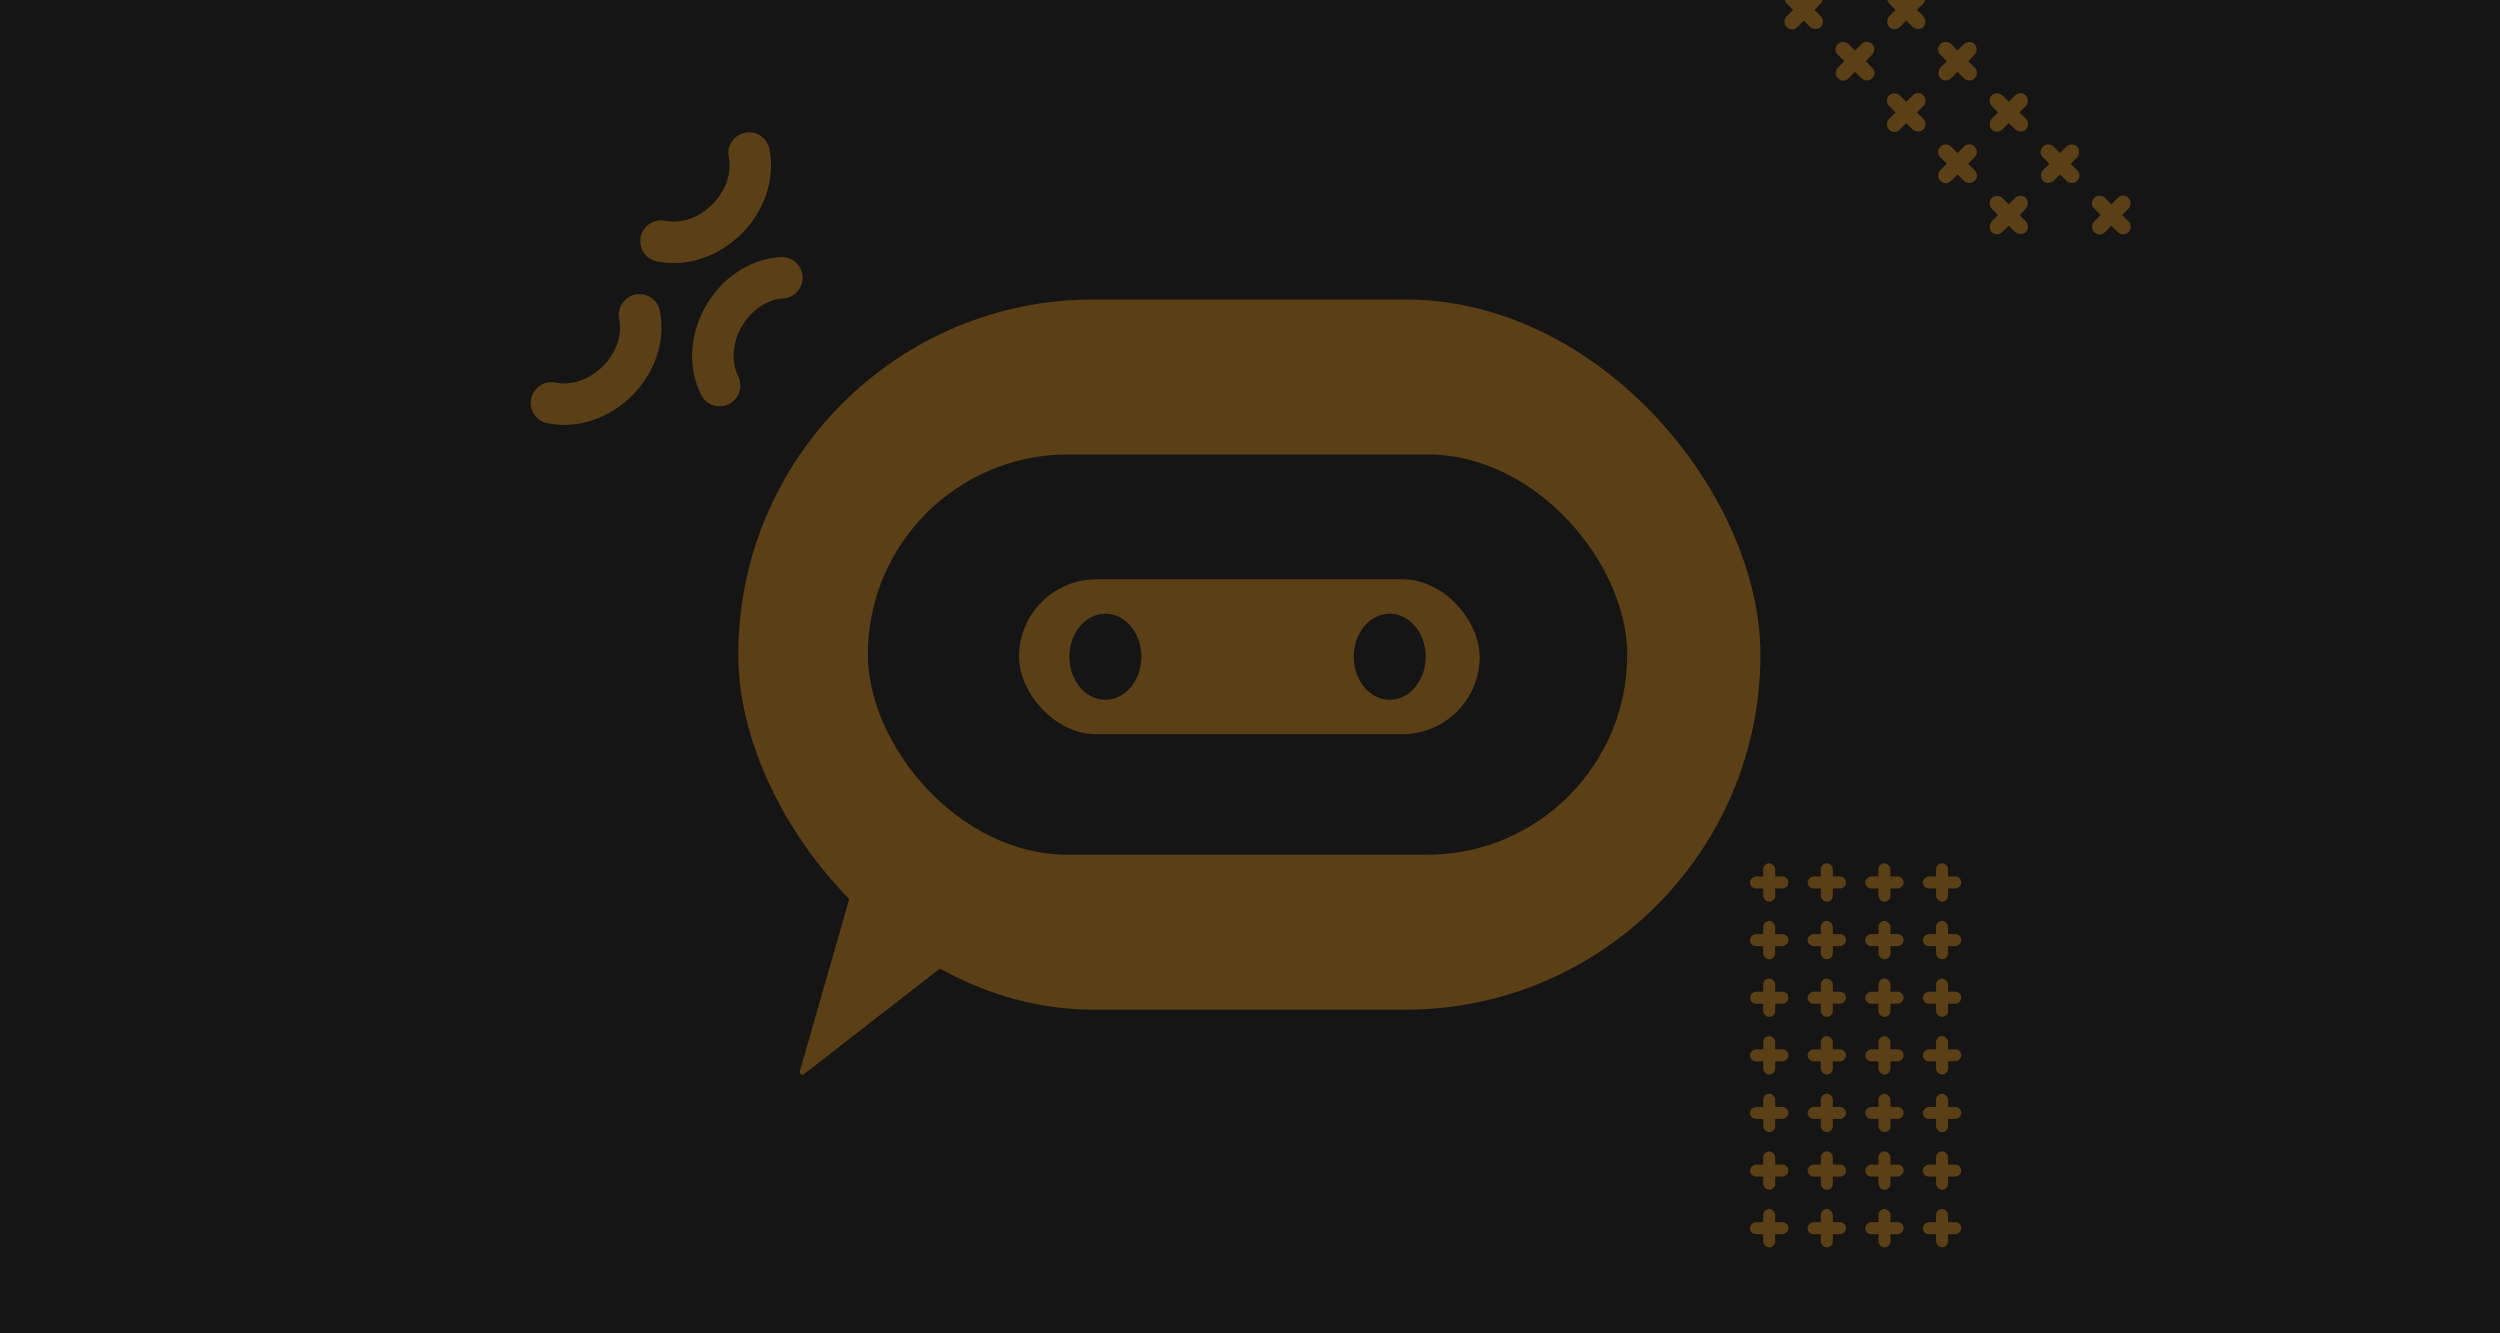 <svg width="1920" height="1024" viewBox="0 0 1920 1024" fill="none" xmlns="http://www.w3.org/2000/svg">
<g clip-path="url(#clip0_10_1049)">
<rect width="1920" height="1024" fill="#151515"/>
<g style="mix-blend-mode:exclusion" opacity="0.3">
<rect x="567" y="230" width="785" height="545.44" rx="272.72" fill="#FFA113"/>
<rect x="666.507" y="349.005" width="583.222" height="307.43" rx="153.715" fill="#151515"/>
<rect x="782.599" y="444.87" width="353.803" height="119.005" rx="59.503" fill="#FFA113"/>
<ellipse cx="848.937" cy="504.373" rx="27.641" ry="33.057" fill="#151515"/>
<ellipse cx="1067.3" cy="504.373" rx="27.641" ry="33.057" fill="#151515"/>
<path d="M614.285 822.543L653.835 684.803C654.14 683.742 655.216 683.221 656.237 683.641L746.369 720.656C747.854 721.266 748.238 723.355 747.036 724.288L617.355 825.012C615.881 826.157 613.742 824.436 614.285 822.543Z" fill="#FFA113"/>
</g>
<g opacity="0.3">
<rect x="1354.14" y="663" width="9.219" height="29.5" rx="4.609" fill="#FFA113"/>
<rect x="1373.5" y="673.141" width="9.219" height="29.5" rx="4.609" transform="rotate(90 1373.5 673.141)" fill="#FFA113"/>
<rect x="1398.39" y="663" width="9.219" height="29.5" rx="4.609" fill="#FFA113"/>
<rect x="1417.75" y="673.141" width="9.219" height="29.5" rx="4.609" transform="rotate(90 1417.75 673.141)" fill="#FFA113"/>
<rect x="1442.64" y="663" width="9.219" height="29.5" rx="4.609" fill="#FFA113"/>
<rect x="1462" y="673.141" width="9.219" height="29.5" rx="4.609" transform="rotate(90 1462 673.141)" fill="#FFA113"/>
<rect x="1486.89" y="663" width="9.219" height="29.5" rx="4.609" fill="#FFA113"/>
<rect x="1506.25" y="673.141" width="9.219" height="29.5" rx="4.609" transform="rotate(90 1506.25 673.141)" fill="#FFA113"/>
<rect x="1354.14" y="707.25" width="9.219" height="29.5" rx="4.609" fill="#FFA113"/>
<rect x="1373.5" y="717.391" width="9.219" height="29.5" rx="4.609" transform="rotate(90 1373.5 717.391)" fill="#FFA113"/>
<rect x="1398.39" y="707.25" width="9.219" height="29.5" rx="4.609" fill="#FFA113"/>
<rect x="1417.75" y="717.391" width="9.219" height="29.5" rx="4.609" transform="rotate(90 1417.75 717.391)" fill="#FFA113"/>
<rect x="1442.64" y="707.25" width="9.219" height="29.5" rx="4.609" fill="#FFA113"/>
<rect x="1462" y="717.391" width="9.219" height="29.5" rx="4.609" transform="rotate(90 1462 717.391)" fill="#FFA113"/>
<rect x="1486.89" y="707.25" width="9.219" height="29.5" rx="4.609" fill="#FFA113"/>
<rect x="1506.25" y="717.391" width="9.219" height="29.5" rx="4.609" transform="rotate(90 1506.25 717.391)" fill="#FFA113"/>
<rect x="1354.14" y="751.5" width="9.219" height="29.5" rx="4.609" fill="#FFA113"/>
<rect x="1373.5" y="761.641" width="9.219" height="29.5" rx="4.609" transform="rotate(90 1373.5 761.641)" fill="#FFA113"/>
<rect x="1398.39" y="751.5" width="9.219" height="29.5" rx="4.609" fill="#FFA113"/>
<rect x="1417.75" y="761.641" width="9.219" height="29.5" rx="4.609" transform="rotate(90 1417.75 761.641)" fill="#FFA113"/>
<rect x="1442.64" y="751.5" width="9.219" height="29.5" rx="4.609" fill="#FFA113"/>
<rect x="1462" y="761.641" width="9.219" height="29.5" rx="4.609" transform="rotate(90 1462 761.641)" fill="#FFA113"/>
<rect x="1486.89" y="751.5" width="9.219" height="29.5" rx="4.609" fill="#FFA113"/>
<rect x="1506.25" y="761.641" width="9.219" height="29.5" rx="4.609" transform="rotate(90 1506.25 761.641)" fill="#FFA113"/>
<rect x="1354.14" y="795.75" width="9.219" height="29.5" rx="4.609" fill="#FFA113"/>
<rect x="1373.5" y="805.891" width="9.219" height="29.5" rx="4.609" transform="rotate(90 1373.5 805.891)" fill="#FFA113"/>
<rect x="1398.39" y="795.75" width="9.219" height="29.5" rx="4.609" fill="#FFA113"/>
<rect x="1417.75" y="805.891" width="9.219" height="29.5" rx="4.609" transform="rotate(90 1417.75 805.891)" fill="#FFA113"/>
<rect x="1442.64" y="795.75" width="9.219" height="29.5" rx="4.609" fill="#FFA113"/>
<rect x="1462" y="805.891" width="9.219" height="29.5" rx="4.609" transform="rotate(90 1462 805.891)" fill="#FFA113"/>
<rect x="1486.89" y="795.75" width="9.219" height="29.5" rx="4.609" fill="#FFA113"/>
<rect x="1506.25" y="805.891" width="9.219" height="29.5" rx="4.609" transform="rotate(90 1506.25 805.891)" fill="#FFA113"/>
<rect x="1354.14" y="840" width="9.219" height="29.5" rx="4.609" fill="#FFA113"/>
<rect x="1373.5" y="850.141" width="9.219" height="29.5" rx="4.609" transform="rotate(90 1373.5 850.141)" fill="#FFA113"/>
<rect x="1398.39" y="840" width="9.219" height="29.5" rx="4.609" fill="#FFA113"/>
<rect x="1417.75" y="850.141" width="9.219" height="29.5" rx="4.609" transform="rotate(90 1417.75 850.141)" fill="#FFA113"/>
<rect x="1442.64" y="840" width="9.219" height="29.5" rx="4.609" fill="#FFA113"/>
<rect x="1462" y="850.141" width="9.219" height="29.5" rx="4.609" transform="rotate(90 1462 850.141)" fill="#FFA113"/>
<rect x="1486.89" y="840" width="9.219" height="29.5" rx="4.609" fill="#FFA113"/>
<rect x="1506.25" y="850.141" width="9.219" height="29.5" rx="4.609" transform="rotate(90 1506.25 850.141)" fill="#FFA113"/>
<rect x="1354.14" y="884.25" width="9.219" height="29.5" rx="4.609" fill="#FFA113"/>
<rect x="1373.5" y="894.391" width="9.219" height="29.5" rx="4.609" transform="rotate(90 1373.5 894.391)" fill="#FFA113"/>
<rect x="1398.39" y="884.25" width="9.219" height="29.5" rx="4.609" fill="#FFA113"/>
<rect x="1417.75" y="894.391" width="9.219" height="29.5" rx="4.609" transform="rotate(90 1417.75 894.391)" fill="#FFA113"/>
<rect x="1442.64" y="884.25" width="9.219" height="29.5" rx="4.609" fill="#FFA113"/>
<rect x="1462" y="894.391" width="9.219" height="29.5" rx="4.609" transform="rotate(90 1462 894.391)" fill="#FFA113"/>
<rect x="1486.89" y="884.25" width="9.219" height="29.5" rx="4.609" fill="#FFA113"/>
<rect x="1506.25" y="894.391" width="9.219" height="29.5" rx="4.609" transform="rotate(90 1506.25 894.391)" fill="#FFA113"/>
<rect x="1354.14" y="928.5" width="9.219" height="29.5" rx="4.609" fill="#FFA113"/>
<rect x="1373.5" y="938.641" width="9.219" height="29.5" rx="4.609" transform="rotate(90 1373.5 938.641)" fill="#FFA113"/>
<rect x="1398.39" y="928.5" width="9.219" height="29.5" rx="4.609" fill="#FFA113"/>
<rect x="1417.75" y="938.641" width="9.219" height="29.5" rx="4.609" transform="rotate(90 1417.75 938.641)" fill="#FFA113"/>
<rect x="1442.64" y="928.5" width="9.219" height="29.5" rx="4.609" fill="#FFA113"/>
<rect x="1462" y="938.641" width="9.219" height="29.5" rx="4.609" transform="rotate(90 1462 938.641)" fill="#FFA113"/>
<rect x="1486.89" y="928.5" width="9.219" height="29.5" rx="4.609" fill="#FFA113"/>
<rect x="1506.25" y="938.641" width="9.219" height="29.5" rx="4.609" transform="rotate(90 1506.25 938.641)" fill="#FFA113"/>
</g>
<g opacity="0.3">
<rect x="1473.02" y="-9.602" width="11.601" height="37.123" rx="6" transform="rotate(45 1473.02 -9.602)" fill="#FFA113"/>
<rect x="1481.23" y="16.648" width="11.601" height="37.123" rx="6" transform="rotate(135 1481.23 16.648)" fill="#FFA113"/>
<rect x="1512.4" y="29.773" width="11.601" height="37.123" rx="6" transform="rotate(45 1512.4 29.773)" fill="#FFA113"/>
<rect width="12.568" height="40.217" rx="6" transform="matrix(-0.653 0.653 -0.653 -0.653 1520.6 56.023)" fill="#FFA113"/>
<rect x="1551.77" y="69.147" width="11.601" height="37.123" rx="6" transform="rotate(45 1551.77 69.147)" fill="#FFA113"/>
<rect x="1559.98" y="95.397" width="11.601" height="37.123" rx="6" transform="rotate(135 1559.98 95.397)" fill="#FFA113"/>
<rect x="1591.15" y="108.522" width="11.601" height="37.123" rx="6" transform="rotate(45 1591.15 108.522)" fill="#FFA113"/>
<rect width="12.568" height="40.217" rx="6" transform="matrix(-0.653 0.653 -0.653 -0.653 1599.35 134.772)" fill="#FFA113"/>
<rect width="12.568" height="40.217" rx="6" transform="matrix(0.653 0.653 -0.653 0.653 1630.52 147.897)" fill="#FFA113"/>
<rect width="12.568" height="40.217" rx="6" transform="matrix(-0.653 0.653 -0.653 -0.653 1638.72 174.147)" fill="#FFA113"/>
<rect width="12.568" height="40.216" rx="6" transform="matrix(0.653 0.653 -0.653 0.653 1394.27 -9.602)" fill="#FFA113"/>
<rect x="1402.48" y="16.648" width="11.601" height="37.123" rx="6" transform="rotate(135 1402.48 16.648)" fill="#FFA113"/>
<rect width="12.568" height="40.216" rx="6" transform="matrix(0.653 0.653 -0.653 0.653 1433.65 29.773)" fill="#FFA113"/>
<rect width="12.568" height="40.217" rx="6" transform="matrix(-0.653 0.653 -0.653 -0.653 1441.85 56.023)" fill="#FFA113"/>
<rect width="12.568" height="40.216" rx="6" transform="matrix(0.653 0.653 -0.653 0.653 1473.02 69.147)" fill="#FFA113"/>
<rect x="1481.23" y="95.397" width="11.601" height="37.123" rx="6" transform="rotate(135 1481.23 95.397)" fill="#FFA113"/>
<rect width="12.568" height="40.216" rx="6" transform="matrix(0.653 0.653 -0.653 0.653 1512.4 108.522)" fill="#FFA113"/>
<rect width="12.568" height="40.216" rx="6" transform="matrix(-0.653 0.653 -0.653 -0.653 1520.6 134.772)" fill="#FFA113"/>
<rect x="1551.77" y="147.897" width="11.601" height="37.123" rx="6" transform="rotate(45 1551.77 147.897)" fill="#FFA113"/>
<rect x="1559.98" y="174.147" width="11.601" height="37.123" rx="6" transform="rotate(135 1559.98 174.147)" fill="#FFA113"/>
</g>
<g opacity="0.3">
<path fill-rule="evenodd" clip-rule="evenodd" d="M462.967 281.263C473.126 271.104 478.032 257.512 475.528 244.958C473.808 236.332 479.408 227.937 488.035 226.207C496.662 224.476 505.051 230.066 506.771 238.691C511.753 263.676 501.619 287.637 485.48 303.776C469.342 319.914 445.381 330.049 420.396 325.066C411.77 323.346 406.181 314.958 407.911 306.33C409.642 297.703 418.037 292.103 426.662 293.824C439.217 296.327 452.809 291.421 462.967 281.263Z" fill="#FFA113"/>
<path fill-rule="evenodd" clip-rule="evenodd" d="M569.698 250.736C562.515 263.178 561.294 277.577 566.962 289.056C570.855 296.942 567.619 306.5 559.734 310.404C551.848 314.309 542.299 311.081 538.406 303.195C527.126 280.351 530.713 254.583 542.125 234.817C553.537 215.052 574.059 199.061 599.482 197.407C608.259 196.837 615.828 203.492 616.39 212.274C616.951 221.055 610.292 228.636 601.515 229.207C588.74 230.038 576.881 238.295 569.698 250.736Z" fill="#FFA113"/>
<path fill-rule="evenodd" clip-rule="evenodd" d="M547.08 156.967C557.239 146.809 562.145 133.217 559.641 120.662C557.921 112.037 563.52 103.642 572.148 101.911C580.775 100.181 589.163 105.77 590.883 114.396C595.866 139.381 585.732 163.342 569.593 179.48C553.455 195.619 529.494 205.753 504.508 200.771C495.883 199.051 490.294 190.662 492.024 182.035C493.755 173.408 502.15 167.808 510.775 169.528C523.33 172.032 536.922 167.126 547.08 156.967Z" fill="#FFA113"/>
</g>
</g>
<defs>
<clipPath id="clip0_10_1049">
<rect width="1920" height="1024" fill="white"/>
</clipPath>
</defs>
</svg>
